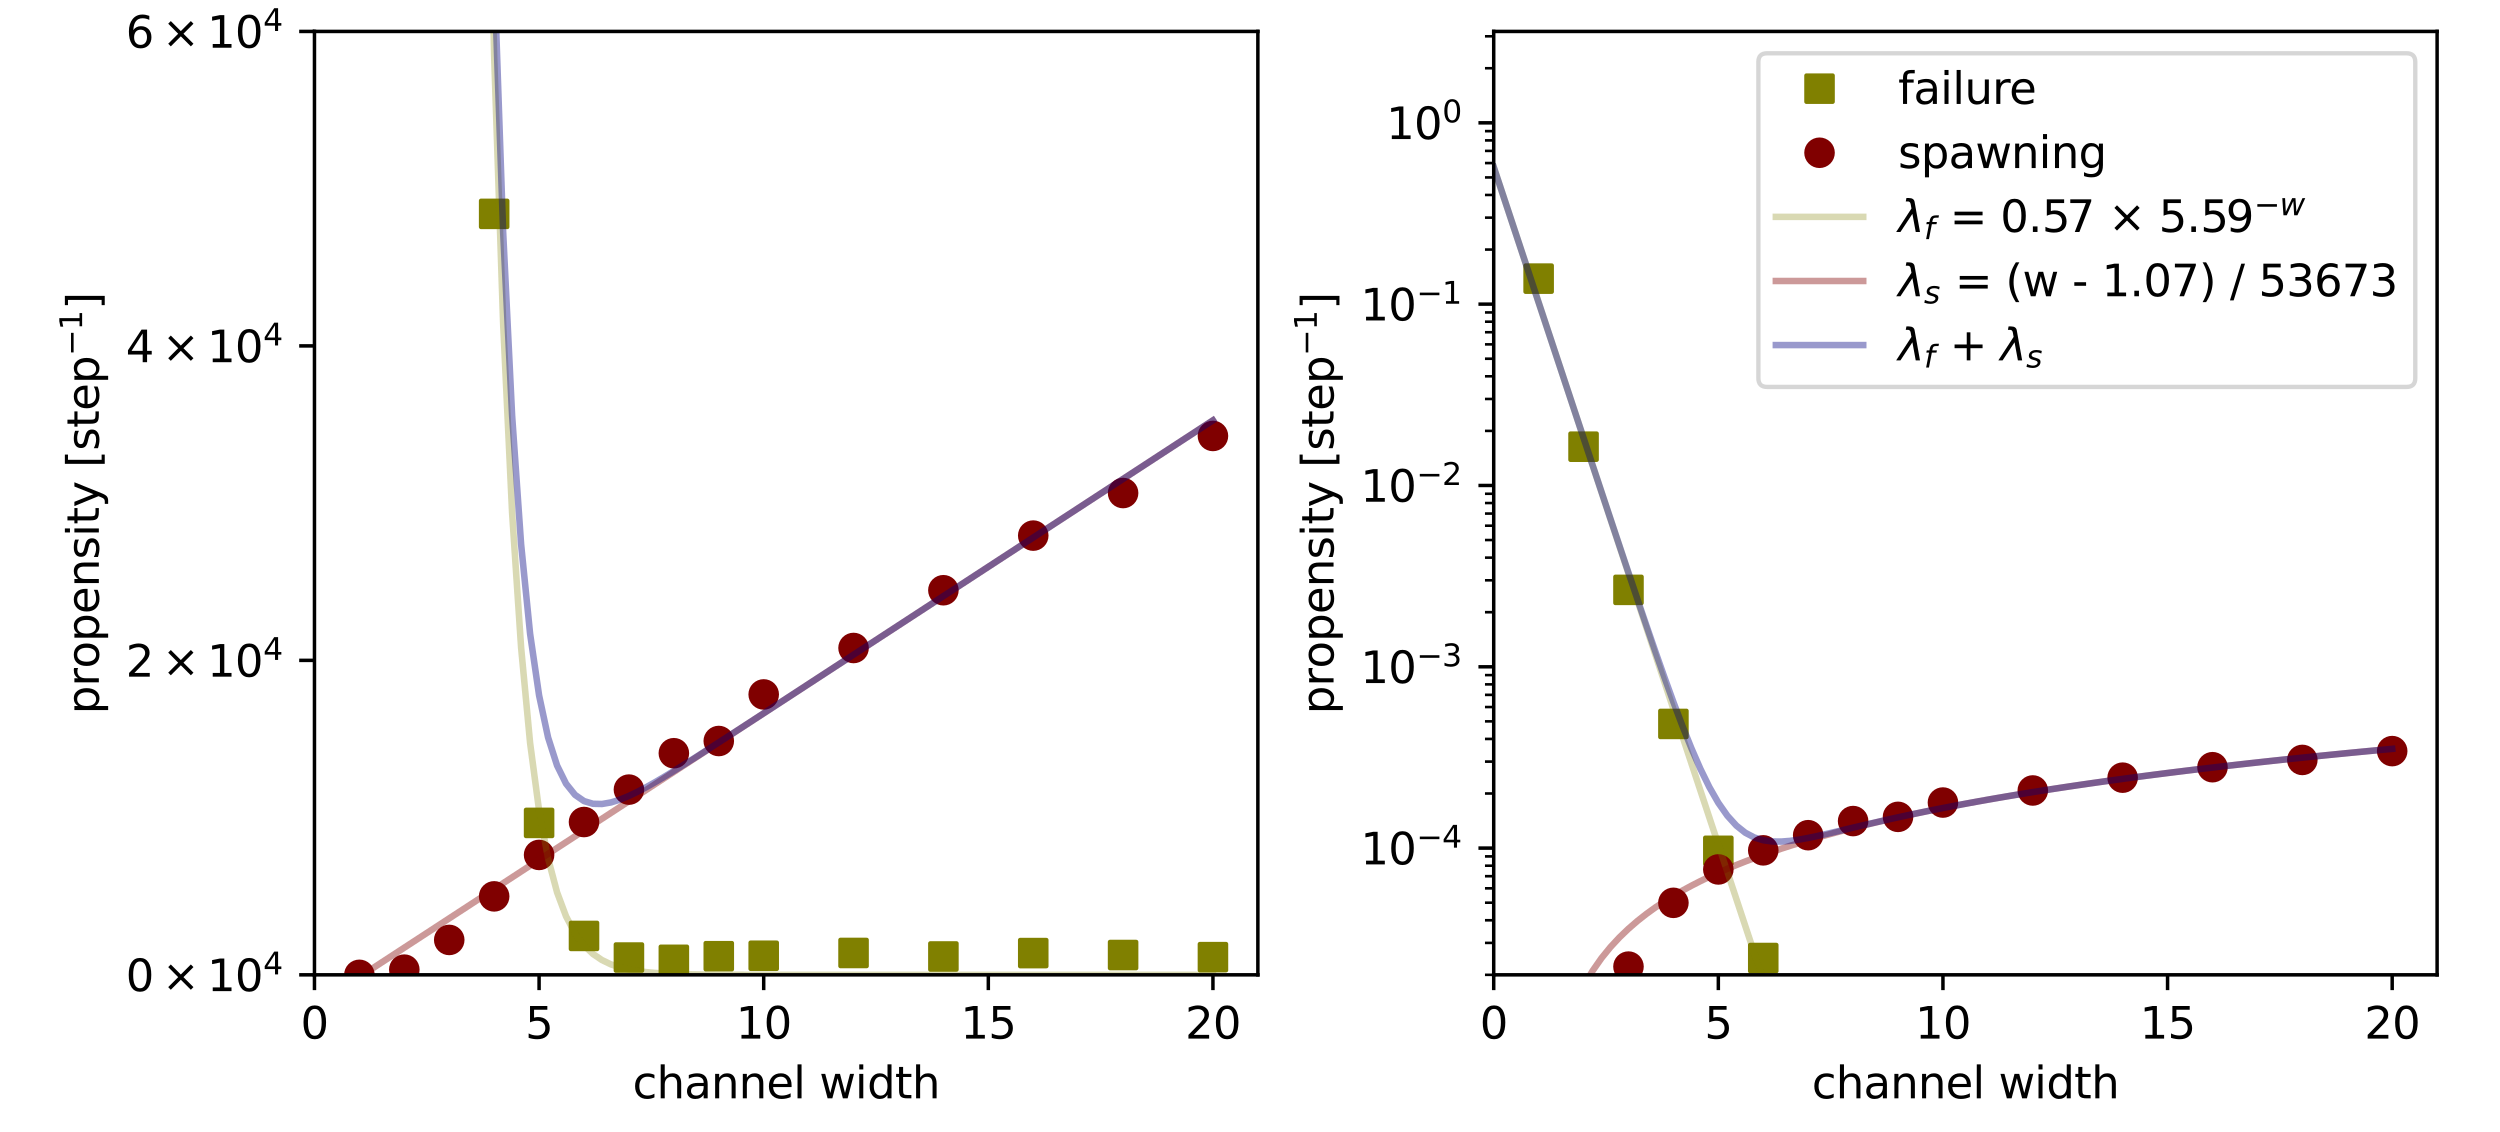 <?xml version="1.0" encoding="utf-8" standalone="no"?>
<!DOCTYPE svg PUBLIC "-//W3C//DTD SVG 1.1//EN"
  "http://www.w3.org/Graphics/SVG/1.1/DTD/svg11.dtd">
<svg xmlns:xlink="http://www.w3.org/1999/xlink" width="572.4pt" height="259.2pt" viewBox="0 0 572.4 259.2" xmlns="http://www.w3.org/2000/svg" version="1.1">
 <defs>
  <style type="text/css">*{stroke-linejoin: round; stroke-linecap: butt}</style>
 </defs>
 <g id="figure_1">
  <g id="patch_1">
   <path d="M 0 259.2 
L 572.4 259.2 
L 572.4 0 
L 0 0 
z
" style="fill: #ffffff"/>
  </g>
  <g id="axes_1">
   <g id="patch_2">
    <path d="M 72 223.2 
L 288 223.2 
L 288 7.2 
L 72 7.2 
z
" style="fill: #ffffff"/>
   </g>
   <g id="matplotlib.axis_1">
    <g id="xtick_1">
     <g id="line2d_1">
      <defs>
       <path id="m51e852ebb1" d="M 0 0 
L 0 3.5 
" style="stroke: #000000; stroke-width: 0.8"/>
      </defs>
      <g>
       <use xlink:href="#m51e852ebb1" x="72" y="223.2" style="stroke: #000000; stroke-width: 0.8"/>
      </g>
     </g>
     <g id="text_1">
      <!-- 0 -->
      <g transform="translate(68.819 237.798) scale(0.1 -0.1)">
       <defs>
        <path id="DejaVuSans-30" d="M 2034 4250 
Q 1547 4250 1301 3770 
Q 1056 3291 1056 2328 
Q 1056 1369 1301 889 
Q 1547 409 2034 409 
Q 2525 409 2770 889 
Q 3016 1369 3016 2328 
Q 3016 3291 2770 3770 
Q 2525 4250 2034 4250 
z
M 2034 4750 
Q 2819 4750 3233 4129 
Q 3647 3509 3647 2328 
Q 3647 1150 3233 529 
Q 2819 -91 2034 -91 
Q 1250 -91 836 529 
Q 422 1150 422 2328 
Q 422 3509 836 4129 
Q 1250 4750 2034 4750 
z
" transform="scale(0.016)"/>
       </defs>
       <use xlink:href="#DejaVuSans-30"/>
      </g>
     </g>
    </g>
    <g id="xtick_2">
     <g id="line2d_2">
      <g>
       <use xlink:href="#m51e852ebb1" x="123.429" y="223.2" style="stroke: #000000; stroke-width: 0.8"/>
      </g>
     </g>
     <g id="text_2">
      <!-- 5 -->
      <g transform="translate(120.247 237.798) scale(0.1 -0.1)">
       <defs>
        <path id="DejaVuSans-35" d="M 691 4666 
L 3169 4666 
L 3169 4134 
L 1269 4134 
L 1269 2991 
Q 1406 3038 1543 3061 
Q 1681 3084 1819 3084 
Q 2600 3084 3056 2656 
Q 3513 2228 3513 1497 
Q 3513 744 3044 326 
Q 2575 -91 1722 -91 
Q 1428 -91 1123 -41 
Q 819 9 494 109 
L 494 744 
Q 775 591 1075 516 
Q 1375 441 1709 441 
Q 2250 441 2565 725 
Q 2881 1009 2881 1497 
Q 2881 1984 2565 2268 
Q 2250 2553 1709 2553 
Q 1456 2553 1204 2497 
Q 953 2441 691 2322 
L 691 4666 
z
" transform="scale(0.016)"/>
       </defs>
       <use xlink:href="#DejaVuSans-35"/>
      </g>
     </g>
    </g>
    <g id="xtick_3">
     <g id="line2d_3">
      <g>
       <use xlink:href="#m51e852ebb1" x="174.857" y="223.2" style="stroke: #000000; stroke-width: 0.8"/>
      </g>
     </g>
     <g id="text_3">
      <!-- 10 -->
      <g transform="translate(168.495 237.798) scale(0.1 -0.1)">
       <defs>
        <path id="DejaVuSans-31" d="M 794 531 
L 1825 531 
L 1825 4091 
L 703 3866 
L 703 4441 
L 1819 4666 
L 2450 4666 
L 2450 531 
L 3481 531 
L 3481 0 
L 794 0 
L 794 531 
z
" transform="scale(0.016)"/>
       </defs>
       <use xlink:href="#DejaVuSans-31"/>
       <use xlink:href="#DejaVuSans-30" x="63.623"/>
      </g>
     </g>
    </g>
    <g id="xtick_4">
     <g id="line2d_4">
      <g>
       <use xlink:href="#m51e852ebb1" x="226.286" y="223.2" style="stroke: #000000; stroke-width: 0.8"/>
      </g>
     </g>
     <g id="text_4">
      <!-- 15 -->
      <g transform="translate(219.923 237.798) scale(0.1 -0.1)">
       <use xlink:href="#DejaVuSans-31"/>
       <use xlink:href="#DejaVuSans-35" x="63.623"/>
      </g>
     </g>
    </g>
    <g id="xtick_5">
     <g id="line2d_5">
      <g>
       <use xlink:href="#m51e852ebb1" x="277.714" y="223.2" style="stroke: #000000; stroke-width: 0.8"/>
      </g>
     </g>
     <g id="text_5">
      <!-- 20 -->
      <g transform="translate(271.352 237.798) scale(0.1 -0.1)">
       <defs>
        <path id="DejaVuSans-32" d="M 1228 531 
L 3431 531 
L 3431 0 
L 469 0 
L 469 531 
Q 828 903 1448 1529 
Q 2069 2156 2228 2338 
Q 2531 2678 2651 2914 
Q 2772 3150 2772 3378 
Q 2772 3750 2511 3984 
Q 2250 4219 1831 4219 
Q 1534 4219 1204 4116 
Q 875 4013 500 3803 
L 500 4441 
Q 881 4594 1212 4672 
Q 1544 4750 1819 4750 
Q 2544 4750 2975 4387 
Q 3406 4025 3406 3419 
Q 3406 3131 3298 2873 
Q 3191 2616 2906 2266 
Q 2828 2175 2409 1742 
Q 1991 1309 1228 531 
z
" transform="scale(0.016)"/>
       </defs>
       <use xlink:href="#DejaVuSans-32"/>
       <use xlink:href="#DejaVuSans-30" x="63.623"/>
      </g>
     </g>
    </g>
    <g id="text_6">
     <!-- channel width -->
     <g transform="translate(144.845 251.477) scale(0.1 -0.1)">
      <defs>
       <path id="DejaVuSans-63" d="M 3122 3366 
L 3122 2828 
Q 2878 2963 2633 3030 
Q 2388 3097 2138 3097 
Q 1578 3097 1268 2742 
Q 959 2388 959 1747 
Q 959 1106 1268 751 
Q 1578 397 2138 397 
Q 2388 397 2633 464 
Q 2878 531 3122 666 
L 3122 134 
Q 2881 22 2623 -34 
Q 2366 -91 2075 -91 
Q 1284 -91 818 406 
Q 353 903 353 1747 
Q 353 2603 823 3093 
Q 1294 3584 2113 3584 
Q 2378 3584 2631 3529 
Q 2884 3475 3122 3366 
z
" transform="scale(0.016)"/>
       <path id="DejaVuSans-68" d="M 3513 2113 
L 3513 0 
L 2938 0 
L 2938 2094 
Q 2938 2591 2744 2837 
Q 2550 3084 2163 3084 
Q 1697 3084 1428 2787 
Q 1159 2491 1159 1978 
L 1159 0 
L 581 0 
L 581 4863 
L 1159 4863 
L 1159 2956 
Q 1366 3272 1645 3428 
Q 1925 3584 2291 3584 
Q 2894 3584 3203 3211 
Q 3513 2838 3513 2113 
z
" transform="scale(0.016)"/>
       <path id="DejaVuSans-61" d="M 2194 1759 
Q 1497 1759 1228 1600 
Q 959 1441 959 1056 
Q 959 750 1161 570 
Q 1363 391 1709 391 
Q 2188 391 2477 730 
Q 2766 1069 2766 1631 
L 2766 1759 
L 2194 1759 
z
M 3341 1997 
L 3341 0 
L 2766 0 
L 2766 531 
Q 2569 213 2275 61 
Q 1981 -91 1556 -91 
Q 1019 -91 701 211 
Q 384 513 384 1019 
Q 384 1609 779 1909 
Q 1175 2209 1959 2209 
L 2766 2209 
L 2766 2266 
Q 2766 2663 2505 2880 
Q 2244 3097 1772 3097 
Q 1472 3097 1187 3025 
Q 903 2953 641 2809 
L 641 3341 
Q 956 3463 1253 3523 
Q 1550 3584 1831 3584 
Q 2591 3584 2966 3190 
Q 3341 2797 3341 1997 
z
" transform="scale(0.016)"/>
       <path id="DejaVuSans-6e" d="M 3513 2113 
L 3513 0 
L 2938 0 
L 2938 2094 
Q 2938 2591 2744 2837 
Q 2550 3084 2163 3084 
Q 1697 3084 1428 2787 
Q 1159 2491 1159 1978 
L 1159 0 
L 581 0 
L 581 3500 
L 1159 3500 
L 1159 2956 
Q 1366 3272 1645 3428 
Q 1925 3584 2291 3584 
Q 2894 3584 3203 3211 
Q 3513 2838 3513 2113 
z
" transform="scale(0.016)"/>
       <path id="DejaVuSans-65" d="M 3597 1894 
L 3597 1613 
L 953 1613 
Q 991 1019 1311 708 
Q 1631 397 2203 397 
Q 2534 397 2845 478 
Q 3156 559 3463 722 
L 3463 178 
Q 3153 47 2828 -22 
Q 2503 -91 2169 -91 
Q 1331 -91 842 396 
Q 353 884 353 1716 
Q 353 2575 817 3079 
Q 1281 3584 2069 3584 
Q 2775 3584 3186 3129 
Q 3597 2675 3597 1894 
z
M 3022 2063 
Q 3016 2534 2758 2815 
Q 2500 3097 2075 3097 
Q 1594 3097 1305 2825 
Q 1016 2553 972 2059 
L 3022 2063 
z
" transform="scale(0.016)"/>
       <path id="DejaVuSans-6c" d="M 603 4863 
L 1178 4863 
L 1178 0 
L 603 0 
L 603 4863 
z
" transform="scale(0.016)"/>
       <path id="DejaVuSans-20" transform="scale(0.016)"/>
       <path id="DejaVuSans-77" d="M 269 3500 
L 844 3500 
L 1563 769 
L 2278 3500 
L 2956 3500 
L 3675 769 
L 4391 3500 
L 4966 3500 
L 4050 0 
L 3372 0 
L 2619 2869 
L 1863 0 
L 1184 0 
L 269 3500 
z
" transform="scale(0.016)"/>
       <path id="DejaVuSans-69" d="M 603 3500 
L 1178 3500 
L 1178 0 
L 603 0 
L 603 3500 
z
M 603 4863 
L 1178 4863 
L 1178 4134 
L 603 4134 
L 603 4863 
z
" transform="scale(0.016)"/>
       <path id="DejaVuSans-64" d="M 2906 2969 
L 2906 4863 
L 3481 4863 
L 3481 0 
L 2906 0 
L 2906 525 
Q 2725 213 2448 61 
Q 2172 -91 1784 -91 
Q 1150 -91 751 415 
Q 353 922 353 1747 
Q 353 2572 751 3078 
Q 1150 3584 1784 3584 
Q 2172 3584 2448 3432 
Q 2725 3281 2906 2969 
z
M 947 1747 
Q 947 1113 1208 752 
Q 1469 391 1925 391 
Q 2381 391 2643 752 
Q 2906 1113 2906 1747 
Q 2906 2381 2643 2742 
Q 2381 3103 1925 3103 
Q 1469 3103 1208 2742 
Q 947 2381 947 1747 
z
" transform="scale(0.016)"/>
       <path id="DejaVuSans-74" d="M 1172 4494 
L 1172 3500 
L 2356 3500 
L 2356 3053 
L 1172 3053 
L 1172 1153 
Q 1172 725 1289 603 
Q 1406 481 1766 481 
L 2356 481 
L 2356 0 
L 1766 0 
Q 1100 0 847 248 
Q 594 497 594 1153 
L 594 3053 
L 172 3053 
L 172 3500 
L 594 3500 
L 594 4494 
L 1172 4494 
z
" transform="scale(0.016)"/>
      </defs>
      <use xlink:href="#DejaVuSans-63"/>
      <use xlink:href="#DejaVuSans-68" x="54.98"/>
      <use xlink:href="#DejaVuSans-61" x="118.359"/>
      <use xlink:href="#DejaVuSans-6e" x="179.639"/>
      <use xlink:href="#DejaVuSans-6e" x="243.018"/>
      <use xlink:href="#DejaVuSans-65" x="306.396"/>
      <use xlink:href="#DejaVuSans-6c" x="367.92"/>
      <use xlink:href="#DejaVuSans-20" x="395.703"/>
      <use xlink:href="#DejaVuSans-77" x="427.49"/>
      <use xlink:href="#DejaVuSans-69" x="509.277"/>
      <use xlink:href="#DejaVuSans-64" x="537.061"/>
      <use xlink:href="#DejaVuSans-74" x="600.537"/>
      <use xlink:href="#DejaVuSans-68" x="639.746"/>
     </g>
    </g>
   </g>
   <g id="matplotlib.axis_2">
    <g id="ytick_1">
     <g id="line2d_6">
      <defs>
       <path id="mdd4a605882" d="M 0 0 
L -3.5 0 
" style="stroke: #000000; stroke-width: 0.8"/>
      </defs>
      <g>
       <use xlink:href="#mdd4a605882" x="72" y="223.2" style="stroke: #000000; stroke-width: 0.8"/>
      </g>
     </g>
     <g id="text_7">
      <!-- $0 \times 10^4$ -->
      <g transform="translate(28.8 226.999) scale(0.1 -0.1)">
       <defs>
        <path id="DejaVuSans-d7" d="M 4488 3438 
L 3059 2003 
L 4488 575 
L 4116 197 
L 2681 1631 
L 1247 197 
L 878 575 
L 2303 2003 
L 878 3438 
L 1247 3816 
L 2681 2381 
L 4116 3816 
L 4488 3438 
z
" transform="scale(0.016)"/>
        <path id="DejaVuSans-34" d="M 2419 4116 
L 825 1625 
L 2419 1625 
L 2419 4116 
z
M 2253 4666 
L 3047 4666 
L 3047 1625 
L 3713 1625 
L 3713 1100 
L 3047 1100 
L 3047 0 
L 2419 0 
L 2419 1100 
L 313 1100 
L 313 1709 
L 2253 4666 
z
" transform="scale(0.016)"/>
       </defs>
       <use xlink:href="#DejaVuSans-30" transform="translate(0 0.684)"/>
       <use xlink:href="#DejaVuSans-d7" transform="translate(83.105 0.684)"/>
       <use xlink:href="#DejaVuSans-31" transform="translate(186.377 0.684)"/>
       <use xlink:href="#DejaVuSans-30" transform="translate(250 0.684)"/>
       <use xlink:href="#DejaVuSans-34" transform="translate(314.58 38.966) scale(0.7)"/>
      </g>
     </g>
    </g>
    <g id="ytick_2">
     <g id="line2d_7">
      <g>
       <use xlink:href="#mdd4a605882" x="72" y="151.2" style="stroke: #000000; stroke-width: 0.8"/>
      </g>
     </g>
     <g id="text_8">
      <!-- $2 \times 10^4$ -->
      <g transform="translate(28.8 154.999) scale(0.1 -0.1)">
       <use xlink:href="#DejaVuSans-32" transform="translate(0 0.684)"/>
       <use xlink:href="#DejaVuSans-d7" transform="translate(83.105 0.684)"/>
       <use xlink:href="#DejaVuSans-31" transform="translate(186.377 0.684)"/>
       <use xlink:href="#DejaVuSans-30" transform="translate(250 0.684)"/>
       <use xlink:href="#DejaVuSans-34" transform="translate(314.58 38.966) scale(0.7)"/>
      </g>
     </g>
    </g>
    <g id="ytick_3">
     <g id="line2d_8">
      <g>
       <use xlink:href="#mdd4a605882" x="72" y="79.2" style="stroke: #000000; stroke-width: 0.8"/>
      </g>
     </g>
     <g id="text_9">
      <!-- $4 \times 10^4$ -->
      <g transform="translate(28.8 82.999) scale(0.1 -0.1)">
       <use xlink:href="#DejaVuSans-34" transform="translate(0 0.684)"/>
       <use xlink:href="#DejaVuSans-d7" transform="translate(83.105 0.684)"/>
       <use xlink:href="#DejaVuSans-31" transform="translate(186.377 0.684)"/>
       <use xlink:href="#DejaVuSans-30" transform="translate(250 0.684)"/>
       <use xlink:href="#DejaVuSans-34" transform="translate(314.58 38.966) scale(0.7)"/>
      </g>
     </g>
    </g>
    <g id="ytick_4">
     <g id="line2d_9">
      <g>
       <use xlink:href="#mdd4a605882" x="72" y="7.2" style="stroke: #000000; stroke-width: 0.8"/>
      </g>
     </g>
     <g id="text_10">
      <!-- $6 \times 10^4$ -->
      <g transform="translate(28.8 10.999) scale(0.1 -0.1)">
       <defs>
        <path id="DejaVuSans-36" d="M 2113 2584 
Q 1688 2584 1439 2293 
Q 1191 2003 1191 1497 
Q 1191 994 1439 701 
Q 1688 409 2113 409 
Q 2538 409 2786 701 
Q 3034 994 3034 1497 
Q 3034 2003 2786 2293 
Q 2538 2584 2113 2584 
z
M 3366 4563 
L 3366 3988 
Q 3128 4100 2886 4159 
Q 2644 4219 2406 4219 
Q 1781 4219 1451 3797 
Q 1122 3375 1075 2522 
Q 1259 2794 1537 2939 
Q 1816 3084 2150 3084 
Q 2853 3084 3261 2657 
Q 3669 2231 3669 1497 
Q 3669 778 3244 343 
Q 2819 -91 2113 -91 
Q 1303 -91 875 529 
Q 447 1150 447 2328 
Q 447 3434 972 4092 
Q 1497 4750 2381 4750 
Q 2619 4750 2861 4703 
Q 3103 4656 3366 4563 
z
" transform="scale(0.016)"/>
       </defs>
       <use xlink:href="#DejaVuSans-36" transform="translate(0 0.684)"/>
       <use xlink:href="#DejaVuSans-d7" transform="translate(83.105 0.684)"/>
       <use xlink:href="#DejaVuSans-31" transform="translate(186.377 0.684)"/>
       <use xlink:href="#DejaVuSans-30" transform="translate(250 0.684)"/>
       <use xlink:href="#DejaVuSans-34" transform="translate(314.58 38.966) scale(0.7)"/>
      </g>
     </g>
    </g>
    <g id="text_11">
     <!-- propensity [step$^{-1}$] -->
     <g transform="translate(22.7 163.5) rotate(-90) scale(0.1 -0.1)">
      <defs>
       <path id="DejaVuSans-70" d="M 1159 525 
L 1159 -1331 
L 581 -1331 
L 581 3500 
L 1159 3500 
L 1159 2969 
Q 1341 3281 1617 3432 
Q 1894 3584 2278 3584 
Q 2916 3584 3314 3078 
Q 3713 2572 3713 1747 
Q 3713 922 3314 415 
Q 2916 -91 2278 -91 
Q 1894 -91 1617 61 
Q 1341 213 1159 525 
z
M 3116 1747 
Q 3116 2381 2855 2742 
Q 2594 3103 2138 3103 
Q 1681 3103 1420 2742 
Q 1159 2381 1159 1747 
Q 1159 1113 1420 752 
Q 1681 391 2138 391 
Q 2594 391 2855 752 
Q 3116 1113 3116 1747 
z
" transform="scale(0.016)"/>
       <path id="DejaVuSans-72" d="M 2631 2963 
Q 2534 3019 2420 3045 
Q 2306 3072 2169 3072 
Q 1681 3072 1420 2755 
Q 1159 2438 1159 1844 
L 1159 0 
L 581 0 
L 581 3500 
L 1159 3500 
L 1159 2956 
Q 1341 3275 1631 3429 
Q 1922 3584 2338 3584 
Q 2397 3584 2469 3576 
Q 2541 3569 2628 3553 
L 2631 2963 
z
" transform="scale(0.016)"/>
       <path id="DejaVuSans-6f" d="M 1959 3097 
Q 1497 3097 1228 2736 
Q 959 2375 959 1747 
Q 959 1119 1226 758 
Q 1494 397 1959 397 
Q 2419 397 2687 759 
Q 2956 1122 2956 1747 
Q 2956 2369 2687 2733 
Q 2419 3097 1959 3097 
z
M 1959 3584 
Q 2709 3584 3137 3096 
Q 3566 2609 3566 1747 
Q 3566 888 3137 398 
Q 2709 -91 1959 -91 
Q 1206 -91 779 398 
Q 353 888 353 1747 
Q 353 2609 779 3096 
Q 1206 3584 1959 3584 
z
" transform="scale(0.016)"/>
       <path id="DejaVuSans-73" d="M 2834 3397 
L 2834 2853 
Q 2591 2978 2328 3040 
Q 2066 3103 1784 3103 
Q 1356 3103 1142 2972 
Q 928 2841 928 2578 
Q 928 2378 1081 2264 
Q 1234 2150 1697 2047 
L 1894 2003 
Q 2506 1872 2764 1633 
Q 3022 1394 3022 966 
Q 3022 478 2636 193 
Q 2250 -91 1575 -91 
Q 1294 -91 989 -36 
Q 684 19 347 128 
L 347 722 
Q 666 556 975 473 
Q 1284 391 1588 391 
Q 1994 391 2212 530 
Q 2431 669 2431 922 
Q 2431 1156 2273 1281 
Q 2116 1406 1581 1522 
L 1381 1569 
Q 847 1681 609 1914 
Q 372 2147 372 2553 
Q 372 3047 722 3315 
Q 1072 3584 1716 3584 
Q 2034 3584 2315 3537 
Q 2597 3491 2834 3397 
z
" transform="scale(0.016)"/>
       <path id="DejaVuSans-79" d="M 2059 -325 
Q 1816 -950 1584 -1140 
Q 1353 -1331 966 -1331 
L 506 -1331 
L 506 -850 
L 844 -850 
Q 1081 -850 1212 -737 
Q 1344 -625 1503 -206 
L 1606 56 
L 191 3500 
L 800 3500 
L 1894 763 
L 2988 3500 
L 3597 3500 
L 2059 -325 
z
" transform="scale(0.016)"/>
       <path id="DejaVuSans-5b" d="M 550 4863 
L 1875 4863 
L 1875 4416 
L 1125 4416 
L 1125 -397 
L 1875 -397 
L 1875 -844 
L 550 -844 
L 550 4863 
z
" transform="scale(0.016)"/>
       <path id="DejaVuSans-2212" d="M 678 2272 
L 4684 2272 
L 4684 1741 
L 678 1741 
L 678 2272 
z
" transform="scale(0.016)"/>
       <path id="DejaVuSans-5d" d="M 1947 4863 
L 1947 -844 
L 622 -844 
L 622 -397 
L 1369 -397 
L 1369 4416 
L 622 4416 
L 622 4863 
L 1947 4863 
z
" transform="scale(0.016)"/>
      </defs>
      <use xlink:href="#DejaVuSans-70" transform="translate(0 0.684)"/>
      <use xlink:href="#DejaVuSans-72" transform="translate(63.477 0.684)"/>
      <use xlink:href="#DejaVuSans-6f" transform="translate(104.59 0.684)"/>
      <use xlink:href="#DejaVuSans-70" transform="translate(165.771 0.684)"/>
      <use xlink:href="#DejaVuSans-65" transform="translate(229.248 0.684)"/>
      <use xlink:href="#DejaVuSans-6e" transform="translate(290.771 0.684)"/>
      <use xlink:href="#DejaVuSans-73" transform="translate(354.15 0.684)"/>
      <use xlink:href="#DejaVuSans-69" transform="translate(406.25 0.684)"/>
      <use xlink:href="#DejaVuSans-74" transform="translate(434.033 0.684)"/>
      <use xlink:href="#DejaVuSans-79" transform="translate(473.242 0.684)"/>
      <use xlink:href="#DejaVuSans-20" transform="translate(532.422 0.684)"/>
      <use xlink:href="#DejaVuSans-5b" transform="translate(564.209 0.684)"/>
      <use xlink:href="#DejaVuSans-73" transform="translate(603.223 0.684)"/>
      <use xlink:href="#DejaVuSans-74" transform="translate(655.322 0.684)"/>
      <use xlink:href="#DejaVuSans-65" transform="translate(694.531 0.684)"/>
      <use xlink:href="#DejaVuSans-70" transform="translate(756.055 0.684)"/>
      <use xlink:href="#DejaVuSans-2212" transform="translate(820.488 38.966) scale(0.7)"/>
      <use xlink:href="#DejaVuSans-31" transform="translate(879.141 38.966) scale(0.7)"/>
      <use xlink:href="#DejaVuSans-5d" transform="translate(926.411 0.684)"/>
     </g>
    </g>
   </g>
   <g id="line2d_10">
    <defs>
     <path id="m92cf0a11d9" d="M -3 3 
L 3 3 
L 3 -3 
L -3 -3 
z
" style="stroke: #808000; stroke-linejoin: miter"/>
    </defs>
    <g clip-path="url(#pb5e5449f31)">
     <use xlink:href="#m92cf0a11d9" x="112.486" y="-1" style="fill: #808000; stroke: #808000; stroke-linejoin: miter"/>
     <use xlink:href="#m92cf0a11d9" x="113.143" y="48.967" style="fill: #808000; stroke: #808000; stroke-linejoin: miter"/>
     <use xlink:href="#m92cf0a11d9" x="123.429" y="188.416" style="fill: #808000; stroke: #808000; stroke-linejoin: miter"/>
     <use xlink:href="#m92cf0a11d9" x="133.714" y="214.289" style="fill: #808000; stroke: #808000; stroke-linejoin: miter"/>
     <use xlink:href="#m92cf0a11d9" x="144" y="219.237" style="fill: #808000; stroke: #808000; stroke-linejoin: miter"/>
     <use xlink:href="#m92cf0a11d9" x="154.286" y="219.757" style="fill: #808000; stroke: #808000; stroke-linejoin: miter"/>
     <use xlink:href="#m92cf0a11d9" x="164.571" y="218.93" style="fill: #808000; stroke: #808000; stroke-linejoin: miter"/>
     <use xlink:href="#m92cf0a11d9" x="174.857" y="218.832" style="fill: #808000; stroke: #808000; stroke-linejoin: miter"/>
     <use xlink:href="#m92cf0a11d9" x="195.429" y="218.192" style="fill: #808000; stroke: #808000; stroke-linejoin: miter"/>
     <use xlink:href="#m92cf0a11d9" x="216" y="218.999" style="fill: #808000; stroke: #808000; stroke-linejoin: miter"/>
     <use xlink:href="#m92cf0a11d9" x="236.571" y="218.222" style="fill: #808000; stroke: #808000; stroke-linejoin: miter"/>
     <use xlink:href="#m92cf0a11d9" x="257.143" y="218.667" style="fill: #808000; stroke: #808000; stroke-linejoin: miter"/>
     <use xlink:href="#m92cf0a11d9" x="277.714" y="219.15" style="fill: #808000; stroke: #808000; stroke-linejoin: miter"/>
    </g>
   </g>
   <g id="line2d_11">
    <defs>
     <path id="m5c9da584d8" d="M 0 3 
C 0.796 3 1.559 2.684 2.121 2.121 
C 2.684 1.559 3 0.796 3 0 
C 3 -0.796 2.684 -1.559 2.121 -2.121 
C 1.559 -2.684 0.796 -3 0 -3 
C -0.796 -3 -1.559 -2.684 -2.121 -2.121 
C -2.684 -1.559 -3 -0.796 -3 0 
C -3 0.796 -2.684 1.559 -2.121 2.121 
C -1.559 2.684 -0.796 3 0 3 
z
" style="stroke: #800000"/>
    </defs>
    <g clip-path="url(#pb5e5449f31)">
     <use xlink:href="#m5c9da584d8" x="82.286" y="223.2" style="fill: #800000; stroke: #800000"/>
     <use xlink:href="#m5c9da584d8" x="92.571" y="222.01" style="fill: #800000; stroke: #800000"/>
     <use xlink:href="#m5c9da584d8" x="102.857" y="215.206" style="fill: #800000; stroke: #800000"/>
     <use xlink:href="#m5c9da584d8" x="113.143" y="205.233" style="fill: #800000; stroke: #800000"/>
     <use xlink:href="#m5c9da584d8" x="123.429" y="195.743" style="fill: #800000; stroke: #800000"/>
     <use xlink:href="#m5c9da584d8" x="133.714" y="188.21" style="fill: #800000; stroke: #800000"/>
     <use xlink:href="#m5c9da584d8" x="144" y="180.788" style="fill: #800000; stroke: #800000"/>
     <use xlink:href="#m5c9da584d8" x="154.286" y="172.458" style="fill: #800000; stroke: #800000"/>
     <use xlink:href="#m5c9da584d8" x="164.571" y="169.663" style="fill: #800000; stroke: #800000"/>
     <use xlink:href="#m5c9da584d8" x="174.857" y="158.999" style="fill: #800000; stroke: #800000"/>
     <use xlink:href="#m5c9da584d8" x="195.429" y="148.365" style="fill: #800000; stroke: #800000"/>
     <use xlink:href="#m5c9da584d8" x="216" y="135.141" style="fill: #800000; stroke: #800000"/>
     <use xlink:href="#m5c9da584d8" x="236.571" y="122.632" style="fill: #800000; stroke: #800000"/>
     <use xlink:href="#m5c9da584d8" x="257.143" y="112.885" style="fill: #800000; stroke: #800000"/>
     <use xlink:href="#m5c9da584d8" x="277.714" y="99.815" style="fill: #800000; stroke: #800000"/>
    </g>
   </g>
   <g id="line2d_12">
    <path d="M 112.813 -1 
L 113.143 12.839 
L 115.2 74.102 
L 117.257 117.524 
L 119.314 148.3 
L 121.371 170.113 
L 123.429 185.573 
L 125.486 196.531 
L 127.543 204.298 
L 129.6 209.803 
L 131.657 213.704 
L 133.714 216.47 
L 135.771 218.43 
L 137.829 219.819 
L 139.886 220.804 
L 141.943 221.502 
L 144 221.996 
L 146.057 222.347 
L 148.114 222.595 
L 150.171 222.771 
L 152.229 222.896 
L 154.286 222.985 
L 156.343 223.047 
L 158.4 223.092 
L 160.457 223.123 
L 162.514 223.146 
L 164.571 223.161 
L 166.629 223.173 
L 168.686 223.181 
L 170.743 223.186 
L 172.8 223.19 
L 174.857 223.193 
L 176.914 223.195 
L 178.971 223.197 
L 181.029 223.198 
L 183.086 223.198 
L 185.143 223.199 
L 187.2 223.199 
L 189.257 223.199 
L 191.314 223.2 
L 193.371 223.2 
L 195.429 223.2 
L 197.486 223.2 
L 199.543 223.2 
L 201.6 223.2 
L 203.657 223.2 
L 205.714 223.2 
L 207.771 223.2 
L 209.829 223.2 
L 211.886 223.2 
L 213.943 223.2 
L 216 223.2 
L 218.057 223.2 
L 220.114 223.2 
L 222.171 223.2 
L 224.229 223.2 
L 226.286 223.2 
L 228.343 223.2 
L 230.4 223.2 
L 232.457 223.2 
L 234.514 223.2 
L 236.571 223.2 
L 238.629 223.2 
L 240.686 223.2 
L 242.743 223.2 
L 244.8 223.2 
L 246.857 223.2 
L 248.914 223.2 
L 250.971 223.2 
L 253.029 223.2 
L 255.086 223.2 
L 257.143 223.2 
L 259.2 223.2 
L 261.257 223.2 
L 263.314 223.2 
L 265.371 223.2 
L 267.429 223.2 
L 269.486 223.2 
L 271.543 223.2 
L 273.6 223.2 
L 275.657 223.2 
L 277.714 223.2 
" clip-path="url(#pb5e5449f31)" style="fill: none; stroke: #808000; stroke-opacity: 0.3; stroke-width: 1.5; stroke-linecap: square"/>
   </g>
   <g id="line2d_13">
    <path d="M 72 230.389 
L 74.057 229.047 
L 76.114 227.706 
L 78.171 226.364 
L 80.229 225.023 
L 82.286 223.681 
L 84.343 222.34 
L 86.4 220.998 
L 88.457 219.657 
L 90.514 218.315 
L 92.571 216.974 
L 94.629 215.633 
L 96.686 214.291 
L 98.743 212.95 
L 100.8 211.608 
L 102.857 210.267 
L 104.914 208.925 
L 106.971 207.584 
L 109.029 206.242 
L 111.086 204.901 
L 113.143 203.56 
L 115.2 202.218 
L 117.257 200.877 
L 119.314 199.535 
L 121.371 198.194 
L 123.429 196.852 
L 125.486 195.511 
L 127.543 194.169 
L 129.6 192.828 
L 131.657 191.487 
L 133.714 190.145 
L 135.771 188.804 
L 137.829 187.462 
L 139.886 186.121 
L 141.943 184.779 
L 144 183.438 
L 146.057 182.096 
L 148.114 180.755 
L 150.171 179.413 
L 152.229 178.072 
L 154.286 176.731 
L 156.343 175.389 
L 158.4 174.048 
L 160.457 172.706 
L 162.514 171.365 
L 164.571 170.023 
L 166.629 168.682 
L 168.686 167.34 
L 170.743 165.999 
L 172.8 164.658 
L 174.857 163.316 
L 176.914 161.975 
L 178.971 160.633 
L 181.029 159.292 
L 183.086 157.95 
L 185.143 156.609 
L 187.2 155.267 
L 189.257 153.926 
L 191.314 152.584 
L 193.371 151.243 
L 195.429 149.902 
L 197.486 148.56 
L 199.543 147.219 
L 201.6 145.877 
L 203.657 144.536 
L 205.714 143.194 
L 207.771 141.853 
L 209.829 140.511 
L 211.886 139.17 
L 213.943 137.829 
L 216 136.487 
L 218.057 135.146 
L 220.114 133.804 
L 222.171 132.463 
L 224.229 131.121 
L 226.286 129.78 
L 228.343 128.438 
L 230.4 127.097 
L 232.457 125.756 
L 234.514 124.414 
L 236.571 123.073 
L 238.629 121.731 
L 240.686 120.39 
L 242.743 119.048 
L 244.8 117.707 
L 246.857 116.365 
L 248.914 115.024 
L 250.971 113.682 
L 253.029 112.341 
L 255.086 111 
L 257.143 109.658 
L 259.2 108.317 
L 261.257 106.975 
L 263.314 105.634 
L 265.371 104.292 
L 267.429 102.951 
L 269.486 101.609 
L 271.543 100.268 
L 273.6 98.927 
L 275.657 97.585 
L 277.714 96.244 
" clip-path="url(#pb5e5449f31)" style="fill: none; stroke: #800000; stroke-opacity: 0.4; stroke-width: 1.5; stroke-linecap: square"/>
   </g>
   <g id="line2d_14">
    <path d="M 113.342 -1 
L 115.2 53.121 
L 117.257 95.201 
L 119.314 124.635 
L 121.371 145.107 
L 123.429 159.226 
L 125.486 168.842 
L 127.543 175.267 
L 129.6 179.431 
L 131.657 181.991 
L 133.714 183.415 
L 135.771 184.033 
L 137.829 184.081 
L 139.886 183.724 
L 141.943 183.081 
L 144 182.234 
L 146.057 181.243 
L 148.114 180.15 
L 150.171 178.985 
L 152.229 177.768 
L 154.286 176.515 
L 156.343 175.237 
L 158.4 173.94 
L 160.457 172.63 
L 162.514 171.31 
L 164.571 169.985 
L 166.629 168.655 
L 168.686 167.321 
L 170.743 165.985 
L 172.8 164.648 
L 174.857 163.309 
L 176.914 161.97 
L 178.971 160.63 
L 181.029 159.289 
L 183.086 157.949 
L 185.143 156.608 
L 187.2 155.267 
L 189.257 153.925 
L 191.314 152.584 
L 193.371 151.243 
L 195.429 149.901 
L 197.486 148.56 
L 199.543 147.219 
L 201.6 145.877 
L 203.657 144.536 
L 205.714 143.194 
L 207.771 141.853 
L 209.829 140.511 
L 211.886 139.17 
L 213.943 137.829 
L 216 136.487 
L 218.057 135.146 
L 220.114 133.804 
L 222.171 132.463 
L 224.229 131.121 
L 226.286 129.78 
L 228.343 128.438 
L 230.4 127.097 
L 232.457 125.756 
L 234.514 124.414 
L 236.571 123.073 
L 238.629 121.731 
L 240.686 120.39 
L 242.743 119.048 
L 244.8 117.707 
L 246.857 116.365 
L 248.914 115.024 
L 250.971 113.682 
L 253.029 112.341 
L 255.086 111 
L 257.143 109.658 
L 259.2 108.317 
L 261.257 106.975 
L 263.314 105.634 
L 265.371 104.292 
L 267.429 102.951 
L 269.486 101.609 
L 271.543 100.268 
L 273.6 98.927 
L 275.657 97.585 
L 277.714 96.244 
" clip-path="url(#pb5e5449f31)" style="fill: none; stroke: #000080; stroke-opacity: 0.4; stroke-width: 1.5; stroke-linecap: square"/>
   </g>
   <g id="patch_3">
    <path d="M 72 223.2 
L 72 7.2 
" style="fill: none; stroke: #000000; stroke-width: 0.8; stroke-linejoin: miter; stroke-linecap: square"/>
   </g>
   <g id="patch_4">
    <path d="M 288 223.2 
L 288 7.2 
" style="fill: none; stroke: #000000; stroke-width: 0.8; stroke-linejoin: miter; stroke-linecap: square"/>
   </g>
   <g id="patch_5">
    <path d="M 72 223.2 
L 288 223.2 
" style="fill: none; stroke: #000000; stroke-width: 0.8; stroke-linejoin: miter; stroke-linecap: square"/>
   </g>
   <g id="patch_6">
    <path d="M 72 7.2 
L 288 7.2 
" style="fill: none; stroke: #000000; stroke-width: 0.8; stroke-linejoin: miter; stroke-linecap: square"/>
   </g>
  </g>
  <g id="axes_2">
   <g id="patch_7">
    <path d="M 342 223.2 
L 558 223.2 
L 558 7.2 
L 342 7.2 
z
" style="fill: #ffffff"/>
   </g>
   <g id="matplotlib.axis_3">
    <g id="xtick_6">
     <g id="line2d_15">
      <g>
       <use xlink:href="#m51e852ebb1" x="342" y="223.2" style="stroke: #000000; stroke-width: 0.8"/>
      </g>
     </g>
     <g id="text_12">
      <!-- 0 -->
      <g transform="translate(338.819 237.798) scale(0.1 -0.1)">
       <use xlink:href="#DejaVuSans-30"/>
      </g>
     </g>
    </g>
    <g id="xtick_7">
     <g id="line2d_16">
      <g>
       <use xlink:href="#m51e852ebb1" x="393.429" y="223.2" style="stroke: #000000; stroke-width: 0.8"/>
      </g>
     </g>
     <g id="text_13">
      <!-- 5 -->
      <g transform="translate(390.247 237.798) scale(0.1 -0.1)">
       <use xlink:href="#DejaVuSans-35"/>
      </g>
     </g>
    </g>
    <g id="xtick_8">
     <g id="line2d_17">
      <g>
       <use xlink:href="#m51e852ebb1" x="444.857" y="223.2" style="stroke: #000000; stroke-width: 0.8"/>
      </g>
     </g>
     <g id="text_14">
      <!-- 10 -->
      <g transform="translate(438.495 237.798) scale(0.1 -0.1)">
       <use xlink:href="#DejaVuSans-31"/>
       <use xlink:href="#DejaVuSans-30" x="63.623"/>
      </g>
     </g>
    </g>
    <g id="xtick_9">
     <g id="line2d_18">
      <g>
       <use xlink:href="#m51e852ebb1" x="496.286" y="223.2" style="stroke: #000000; stroke-width: 0.8"/>
      </g>
     </g>
     <g id="text_15">
      <!-- 15 -->
      <g transform="translate(489.923 237.798) scale(0.1 -0.1)">
       <use xlink:href="#DejaVuSans-31"/>
       <use xlink:href="#DejaVuSans-35" x="63.623"/>
      </g>
     </g>
    </g>
    <g id="xtick_10">
     <g id="line2d_19">
      <g>
       <use xlink:href="#m51e852ebb1" x="547.714" y="223.2" style="stroke: #000000; stroke-width: 0.8"/>
      </g>
     </g>
     <g id="text_16">
      <!-- 20 -->
      <g transform="translate(541.352 237.798) scale(0.1 -0.1)">
       <use xlink:href="#DejaVuSans-32"/>
       <use xlink:href="#DejaVuSans-30" x="63.623"/>
      </g>
     </g>
    </g>
    <g id="text_17">
     <!-- channel width -->
     <g transform="translate(414.845 251.477) scale(0.1 -0.1)">
      <use xlink:href="#DejaVuSans-63"/>
      <use xlink:href="#DejaVuSans-68" x="54.98"/>
      <use xlink:href="#DejaVuSans-61" x="118.359"/>
      <use xlink:href="#DejaVuSans-6e" x="179.639"/>
      <use xlink:href="#DejaVuSans-6e" x="243.018"/>
      <use xlink:href="#DejaVuSans-65" x="306.396"/>
      <use xlink:href="#DejaVuSans-6c" x="367.92"/>
      <use xlink:href="#DejaVuSans-20" x="395.703"/>
      <use xlink:href="#DejaVuSans-77" x="427.49"/>
      <use xlink:href="#DejaVuSans-69" x="509.277"/>
      <use xlink:href="#DejaVuSans-64" x="537.061"/>
      <use xlink:href="#DejaVuSans-74" x="600.537"/>
      <use xlink:href="#DejaVuSans-68" x="639.746"/>
     </g>
    </g>
   </g>
   <g id="matplotlib.axis_4">
    <g id="ytick_5">
     <g id="line2d_20">
      <g>
       <use xlink:href="#mdd4a605882" x="342" y="194.182" style="stroke: #000000; stroke-width: 0.8"/>
      </g>
     </g>
     <g id="text_18">
      <!-- $\mathdefault{10^{-4}}$ -->
      <g transform="translate(311.5 197.982) scale(0.1 -0.1)">
       <use xlink:href="#DejaVuSans-31" transform="translate(0 0.684)"/>
       <use xlink:href="#DejaVuSans-30" transform="translate(63.623 0.684)"/>
       <use xlink:href="#DejaVuSans-2212" transform="translate(128.203 38.966) scale(0.7)"/>
       <use xlink:href="#DejaVuSans-34" transform="translate(186.855 38.966) scale(0.7)"/>
      </g>
     </g>
    </g>
    <g id="ytick_6">
     <g id="line2d_21">
      <g>
       <use xlink:href="#mdd4a605882" x="342" y="152.668" style="stroke: #000000; stroke-width: 0.8"/>
      </g>
     </g>
     <g id="text_19">
      <!-- $\mathdefault{10^{-3}}$ -->
      <g transform="translate(311.5 156.467) scale(0.1 -0.1)">
       <defs>
        <path id="DejaVuSans-33" d="M 2597 2516 
Q 3050 2419 3304 2112 
Q 3559 1806 3559 1356 
Q 3559 666 3084 287 
Q 2609 -91 1734 -91 
Q 1441 -91 1130 -33 
Q 819 25 488 141 
L 488 750 
Q 750 597 1062 519 
Q 1375 441 1716 441 
Q 2309 441 2620 675 
Q 2931 909 2931 1356 
Q 2931 1769 2642 2001 
Q 2353 2234 1838 2234 
L 1294 2234 
L 1294 2753 
L 1863 2753 
Q 2328 2753 2575 2939 
Q 2822 3125 2822 3475 
Q 2822 3834 2567 4026 
Q 2313 4219 1838 4219 
Q 1578 4219 1281 4162 
Q 984 4106 628 3988 
L 628 4550 
Q 988 4650 1302 4700 
Q 1616 4750 1894 4750 
Q 2613 4750 3031 4423 
Q 3450 4097 3450 3541 
Q 3450 3153 3228 2886 
Q 3006 2619 2597 2516 
z
" transform="scale(0.016)"/>
       </defs>
       <use xlink:href="#DejaVuSans-31" transform="translate(0 0.766)"/>
       <use xlink:href="#DejaVuSans-30" transform="translate(63.623 0.766)"/>
       <use xlink:href="#DejaVuSans-2212" transform="translate(128.203 39.047) scale(0.7)"/>
       <use xlink:href="#DejaVuSans-33" transform="translate(186.855 39.047) scale(0.7)"/>
      </g>
     </g>
    </g>
    <g id="ytick_7">
     <g id="line2d_22">
      <g>
       <use xlink:href="#mdd4a605882" x="342" y="111.153" style="stroke: #000000; stroke-width: 0.8"/>
      </g>
     </g>
     <g id="text_20">
      <!-- $\mathdefault{10^{-2}}$ -->
      <g transform="translate(311.5 114.952) scale(0.1 -0.1)">
       <use xlink:href="#DejaVuSans-31" transform="translate(0 0.766)"/>
       <use xlink:href="#DejaVuSans-30" transform="translate(63.623 0.766)"/>
       <use xlink:href="#DejaVuSans-2212" transform="translate(128.203 39.047) scale(0.7)"/>
       <use xlink:href="#DejaVuSans-32" transform="translate(186.855 39.047) scale(0.7)"/>
      </g>
     </g>
    </g>
    <g id="ytick_8">
     <g id="line2d_23">
      <g>
       <use xlink:href="#mdd4a605882" x="342" y="69.639" style="stroke: #000000; stroke-width: 0.8"/>
      </g>
     </g>
     <g id="text_21">
      <!-- $\mathdefault{10^{-1}}$ -->
      <g transform="translate(311.5 73.438) scale(0.1 -0.1)">
       <use xlink:href="#DejaVuSans-31" transform="translate(0 0.684)"/>
       <use xlink:href="#DejaVuSans-30" transform="translate(63.623 0.684)"/>
       <use xlink:href="#DejaVuSans-2212" transform="translate(128.203 38.966) scale(0.7)"/>
       <use xlink:href="#DejaVuSans-31" transform="translate(186.855 38.966) scale(0.7)"/>
      </g>
     </g>
    </g>
    <g id="ytick_9">
     <g id="line2d_24">
      <g>
       <use xlink:href="#mdd4a605882" x="342" y="28.124" style="stroke: #000000; stroke-width: 0.8"/>
      </g>
     </g>
     <g id="text_22">
      <!-- $\mathdefault{10^{0}}$ -->
      <g transform="translate(317.4 31.923) scale(0.1 -0.1)">
       <use xlink:href="#DejaVuSans-31" transform="translate(0 0.766)"/>
       <use xlink:href="#DejaVuSans-30" transform="translate(63.623 0.766)"/>
       <use xlink:href="#DejaVuSans-30" transform="translate(128.203 39.047) scale(0.7)"/>
      </g>
     </g>
    </g>
    <g id="ytick_10">
     <g id="line2d_25">
      <defs>
       <path id="mc2499a7c9d" d="M 0 0 
L -2 0 
" style="stroke: #000000; stroke-width: 0.6"/>
      </defs>
      <g>
       <use xlink:href="#mc2499a7c9d" x="342" y="223.2" style="stroke: #000000; stroke-width: 0.6"/>
      </g>
     </g>
    </g>
    <g id="ytick_11">
     <g id="line2d_26">
      <g>
       <use xlink:href="#mc2499a7c9d" x="342" y="215.89" style="stroke: #000000; stroke-width: 0.6"/>
      </g>
     </g>
    </g>
    <g id="ytick_12">
     <g id="line2d_27">
      <g>
       <use xlink:href="#mc2499a7c9d" x="342" y="210.703" style="stroke: #000000; stroke-width: 0.6"/>
      </g>
     </g>
    </g>
    <g id="ytick_13">
     <g id="line2d_28">
      <g>
       <use xlink:href="#mc2499a7c9d" x="342" y="206.68" style="stroke: #000000; stroke-width: 0.6"/>
      </g>
     </g>
    </g>
    <g id="ytick_14">
     <g id="line2d_29">
      <g>
       <use xlink:href="#mc2499a7c9d" x="342" y="203.392" style="stroke: #000000; stroke-width: 0.6"/>
      </g>
     </g>
    </g>
    <g id="ytick_15">
     <g id="line2d_30">
      <g>
       <use xlink:href="#mc2499a7c9d" x="342" y="200.613" style="stroke: #000000; stroke-width: 0.6"/>
      </g>
     </g>
    </g>
    <g id="ytick_16">
     <g id="line2d_31">
      <g>
       <use xlink:href="#mc2499a7c9d" x="342" y="198.206" style="stroke: #000000; stroke-width: 0.6"/>
      </g>
     </g>
    </g>
    <g id="ytick_17">
     <g id="line2d_32">
      <g>
       <use xlink:href="#mc2499a7c9d" x="342" y="196.082" style="stroke: #000000; stroke-width: 0.6"/>
      </g>
     </g>
    </g>
    <g id="ytick_18">
     <g id="line2d_33">
      <g>
       <use xlink:href="#mc2499a7c9d" x="342" y="181.685" style="stroke: #000000; stroke-width: 0.6"/>
      </g>
     </g>
    </g>
    <g id="ytick_19">
     <g id="line2d_34">
      <g>
       <use xlink:href="#mc2499a7c9d" x="342" y="174.375" style="stroke: #000000; stroke-width: 0.6"/>
      </g>
     </g>
    </g>
    <g id="ytick_20">
     <g id="line2d_35">
      <g>
       <use xlink:href="#mc2499a7c9d" x="342" y="169.188" style="stroke: #000000; stroke-width: 0.6"/>
      </g>
     </g>
    </g>
    <g id="ytick_21">
     <g id="line2d_36">
      <g>
       <use xlink:href="#mc2499a7c9d" x="342" y="165.165" style="stroke: #000000; stroke-width: 0.6"/>
      </g>
     </g>
    </g>
    <g id="ytick_22">
     <g id="line2d_37">
      <g>
       <use xlink:href="#mc2499a7c9d" x="342" y="161.878" style="stroke: #000000; stroke-width: 0.6"/>
      </g>
     </g>
    </g>
    <g id="ytick_23">
     <g id="line2d_38">
      <g>
       <use xlink:href="#mc2499a7c9d" x="342" y="159.099" style="stroke: #000000; stroke-width: 0.6"/>
      </g>
     </g>
    </g>
    <g id="ytick_24">
     <g id="line2d_39">
      <g>
       <use xlink:href="#mc2499a7c9d" x="342" y="156.691" style="stroke: #000000; stroke-width: 0.6"/>
      </g>
     </g>
    </g>
    <g id="ytick_25">
     <g id="line2d_40">
      <g>
       <use xlink:href="#mc2499a7c9d" x="342" y="154.567" style="stroke: #000000; stroke-width: 0.6"/>
      </g>
     </g>
    </g>
    <g id="ytick_26">
     <g id="line2d_41">
      <g>
       <use xlink:href="#mc2499a7c9d" x="342" y="140.171" style="stroke: #000000; stroke-width: 0.6"/>
      </g>
     </g>
    </g>
    <g id="ytick_27">
     <g id="line2d_42">
      <g>
       <use xlink:href="#mc2499a7c9d" x="342" y="132.86" style="stroke: #000000; stroke-width: 0.6"/>
      </g>
     </g>
    </g>
    <g id="ytick_28">
     <g id="line2d_43">
      <g>
       <use xlink:href="#mc2499a7c9d" x="342" y="127.674" style="stroke: #000000; stroke-width: 0.6"/>
      </g>
     </g>
    </g>
    <g id="ytick_29">
     <g id="line2d_44">
      <g>
       <use xlink:href="#mc2499a7c9d" x="342" y="123.65" style="stroke: #000000; stroke-width: 0.6"/>
      </g>
     </g>
    </g>
    <g id="ytick_30">
     <g id="line2d_45">
      <g>
       <use xlink:href="#mc2499a7c9d" x="342" y="120.363" style="stroke: #000000; stroke-width: 0.6"/>
      </g>
     </g>
    </g>
    <g id="ytick_31">
     <g id="line2d_46">
      <g>
       <use xlink:href="#mc2499a7c9d" x="342" y="117.584" style="stroke: #000000; stroke-width: 0.6"/>
      </g>
     </g>
    </g>
    <g id="ytick_32">
     <g id="line2d_47">
      <g>
       <use xlink:href="#mc2499a7c9d" x="342" y="115.176" style="stroke: #000000; stroke-width: 0.6"/>
      </g>
     </g>
    </g>
    <g id="ytick_33">
     <g id="line2d_48">
      <g>
       <use xlink:href="#mc2499a7c9d" x="342" y="113.053" style="stroke: #000000; stroke-width: 0.6"/>
      </g>
     </g>
    </g>
    <g id="ytick_34">
     <g id="line2d_49">
      <g>
       <use xlink:href="#mc2499a7c9d" x="342" y="98.656" style="stroke: #000000; stroke-width: 0.6"/>
      </g>
     </g>
    </g>
    <g id="ytick_35">
     <g id="line2d_50">
      <g>
       <use xlink:href="#mc2499a7c9d" x="342" y="91.346" style="stroke: #000000; stroke-width: 0.6"/>
      </g>
     </g>
    </g>
    <g id="ytick_36">
     <g id="line2d_51">
      <g>
       <use xlink:href="#mc2499a7c9d" x="342" y="86.159" style="stroke: #000000; stroke-width: 0.6"/>
      </g>
     </g>
    </g>
    <g id="ytick_37">
     <g id="line2d_52">
      <g>
       <use xlink:href="#mc2499a7c9d" x="342" y="82.136" style="stroke: #000000; stroke-width: 0.6"/>
      </g>
     </g>
    </g>
    <g id="ytick_38">
     <g id="line2d_53">
      <g>
       <use xlink:href="#mc2499a7c9d" x="342" y="78.848" style="stroke: #000000; stroke-width: 0.6"/>
      </g>
     </g>
    </g>
    <g id="ytick_39">
     <g id="line2d_54">
      <g>
       <use xlink:href="#mc2499a7c9d" x="342" y="76.069" style="stroke: #000000; stroke-width: 0.6"/>
      </g>
     </g>
    </g>
    <g id="ytick_40">
     <g id="line2d_55">
      <g>
       <use xlink:href="#mc2499a7c9d" x="342" y="73.662" style="stroke: #000000; stroke-width: 0.6"/>
      </g>
     </g>
    </g>
    <g id="ytick_41">
     <g id="line2d_56">
      <g>
       <use xlink:href="#mc2499a7c9d" x="342" y="71.538" style="stroke: #000000; stroke-width: 0.6"/>
      </g>
     </g>
    </g>
    <g id="ytick_42">
     <g id="line2d_57">
      <g>
       <use xlink:href="#mc2499a7c9d" x="342" y="57.141" style="stroke: #000000; stroke-width: 0.6"/>
      </g>
     </g>
    </g>
    <g id="ytick_43">
     <g id="line2d_58">
      <g>
       <use xlink:href="#mc2499a7c9d" x="342" y="49.831" style="stroke: #000000; stroke-width: 0.6"/>
      </g>
     </g>
    </g>
    <g id="ytick_44">
     <g id="line2d_59">
      <g>
       <use xlink:href="#mc2499a7c9d" x="342" y="44.644" style="stroke: #000000; stroke-width: 0.6"/>
      </g>
     </g>
    </g>
    <g id="ytick_45">
     <g id="line2d_60">
      <g>
       <use xlink:href="#mc2499a7c9d" x="342" y="40.621" style="stroke: #000000; stroke-width: 0.6"/>
      </g>
     </g>
    </g>
    <g id="ytick_46">
     <g id="line2d_61">
      <g>
       <use xlink:href="#mc2499a7c9d" x="342" y="37.334" style="stroke: #000000; stroke-width: 0.6"/>
      </g>
     </g>
    </g>
    <g id="ytick_47">
     <g id="line2d_62">
      <g>
       <use xlink:href="#mc2499a7c9d" x="342" y="34.555" style="stroke: #000000; stroke-width: 0.6"/>
      </g>
     </g>
    </g>
    <g id="ytick_48">
     <g id="line2d_63">
      <g>
       <use xlink:href="#mc2499a7c9d" x="342" y="32.147" style="stroke: #000000; stroke-width: 0.6"/>
      </g>
     </g>
    </g>
    <g id="ytick_49">
     <g id="line2d_64">
      <g>
       <use xlink:href="#mc2499a7c9d" x="342" y="30.023" style="stroke: #000000; stroke-width: 0.6"/>
      </g>
     </g>
    </g>
    <g id="ytick_50">
     <g id="line2d_65">
      <g>
       <use xlink:href="#mc2499a7c9d" x="342" y="15.627" style="stroke: #000000; stroke-width: 0.6"/>
      </g>
     </g>
    </g>
    <g id="ytick_51">
     <g id="line2d_66">
      <g>
       <use xlink:href="#mc2499a7c9d" x="342" y="8.316" style="stroke: #000000; stroke-width: 0.6"/>
      </g>
     </g>
    </g>
    <g id="text_23">
     <!-- propensity [step$^{-1}$] -->
     <g transform="translate(305.4 163.5) rotate(-90) scale(0.1 -0.1)">
      <use xlink:href="#DejaVuSans-70" transform="translate(0 0.684)"/>
      <use xlink:href="#DejaVuSans-72" transform="translate(63.477 0.684)"/>
      <use xlink:href="#DejaVuSans-6f" transform="translate(104.59 0.684)"/>
      <use xlink:href="#DejaVuSans-70" transform="translate(165.771 0.684)"/>
      <use xlink:href="#DejaVuSans-65" transform="translate(229.248 0.684)"/>
      <use xlink:href="#DejaVuSans-6e" transform="translate(290.771 0.684)"/>
      <use xlink:href="#DejaVuSans-73" transform="translate(354.15 0.684)"/>
      <use xlink:href="#DejaVuSans-69" transform="translate(406.25 0.684)"/>
      <use xlink:href="#DejaVuSans-74" transform="translate(434.033 0.684)"/>
      <use xlink:href="#DejaVuSans-79" transform="translate(473.242 0.684)"/>
      <use xlink:href="#DejaVuSans-20" transform="translate(532.422 0.684)"/>
      <use xlink:href="#DejaVuSans-5b" transform="translate(564.209 0.684)"/>
      <use xlink:href="#DejaVuSans-73" transform="translate(603.223 0.684)"/>
      <use xlink:href="#DejaVuSans-74" transform="translate(655.322 0.684)"/>
      <use xlink:href="#DejaVuSans-65" transform="translate(694.531 0.684)"/>
      <use xlink:href="#DejaVuSans-70" transform="translate(756.055 0.684)"/>
      <use xlink:href="#DejaVuSans-2212" transform="translate(820.488 38.966) scale(0.7)"/>
      <use xlink:href="#DejaVuSans-31" transform="translate(879.141 38.966) scale(0.7)"/>
      <use xlink:href="#DejaVuSans-5d" transform="translate(926.411 0.684)"/>
     </g>
    </g>
   </g>
   <g id="line2d_67">
    <g clip-path="url(#pb7ad0d23ba)">
     <use xlink:href="#m92cf0a11d9" x="352.286" y="63.796" style="fill: #808000; stroke: #808000; stroke-linejoin: miter"/>
     <use xlink:href="#m92cf0a11d9" x="362.571" y="102.274" style="fill: #808000; stroke: #808000; stroke-linejoin: miter"/>
     <use xlink:href="#m92cf0a11d9" x="372.857" y="135.057" style="fill: #808000; stroke: #808000; stroke-linejoin: miter"/>
     <use xlink:href="#m92cf0a11d9" x="383.143" y="165.752" style="fill: #808000; stroke: #808000; stroke-linejoin: miter"/>
     <use xlink:href="#m92cf0a11d9" x="393.429" y="194.802" style="fill: #808000; stroke: #808000; stroke-linejoin: miter"/>
     <use xlink:href="#m92cf0a11d9" x="403.714" y="219.356" style="fill: #808000; stroke: #808000; stroke-linejoin: miter"/>
     <use xlink:href="#m92cf0a11d9" x="414" y="233.963" style="fill: #808000; stroke: #808000; stroke-linejoin: miter"/>
     <use xlink:href="#m92cf0a11d9" x="424.286" y="236.501" style="fill: #808000; stroke: #808000; stroke-linejoin: miter"/>
     <use xlink:href="#m92cf0a11d9" x="434.571" y="232.621" style="fill: #808000; stroke: #808000; stroke-linejoin: miter"/>
     <use xlink:href="#m92cf0a11d9" x="444.857" y="232.211" style="fill: #808000; stroke: #808000; stroke-linejoin: miter"/>
     <use xlink:href="#m92cf0a11d9" x="465.429" y="229.745" style="fill: #808000; stroke: #808000; stroke-linejoin: miter"/>
     <use xlink:href="#m92cf0a11d9" x="486" y="232.913" style="fill: #808000; stroke: #808000; stroke-linejoin: miter"/>
     <use xlink:href="#m92cf0a11d9" x="506.571" y="229.853" style="fill: #808000; stroke: #808000; stroke-linejoin: miter"/>
     <use xlink:href="#m92cf0a11d9" x="527.143" y="231.54" style="fill: #808000; stroke: #808000; stroke-linejoin: miter"/>
     <use xlink:href="#m92cf0a11d9" x="547.714" y="233.576" style="fill: #808000; stroke: #808000; stroke-linejoin: miter"/>
    </g>
   </g>
   <g id="line2d_68">
    <g clip-path="url(#pb7ad0d23ba)">
     <use xlink:href="#m5c9da584d8" x="357.986" y="18663.4" style="fill: #800000; stroke: #800000"/>
     <use xlink:href="#m5c9da584d8" x="362.571" y="255.659" style="fill: #800000; stroke: #800000"/>
     <use xlink:href="#m5c9da584d8" x="372.857" y="221.314" style="fill: #800000; stroke: #800000"/>
     <use xlink:href="#m5c9da584d8" x="383.143" y="206.713" style="fill: #800000; stroke: #800000"/>
     <use xlink:href="#m5c9da584d8" x="393.429" y="199.067" style="fill: #800000; stroke: #800000"/>
     <use xlink:href="#m5c9da584d8" x="403.714" y="194.696" style="fill: #800000; stroke: #800000"/>
     <use xlink:href="#m5c9da584d8" x="414" y="191.227" style="fill: #800000; stroke: #800000"/>
     <use xlink:href="#m5c9da584d8" x="424.286" y="187.994" style="fill: #800000; stroke: #800000"/>
     <use xlink:href="#m5c9da584d8" x="434.571" y="187.027" style="fill: #800000; stroke: #800000"/>
     <use xlink:href="#m5c9da584d8" x="444.857" y="183.752" style="fill: #800000; stroke: #800000"/>
     <use xlink:href="#m5c9da584d8" x="465.429" y="180.989" style="fill: #800000; stroke: #800000"/>
     <use xlink:href="#m5c9da584d8" x="486" y="178.055" style="fill: #800000; stroke: #800000"/>
     <use xlink:href="#m5c9da584d8" x="506.571" y="175.66" style="fill: #800000; stroke: #800000"/>
     <use xlink:href="#m5c9da584d8" x="527.143" y="173.993" style="fill: #800000; stroke: #800000"/>
     <use xlink:href="#m5c9da584d8" x="547.714" y="171.974" style="fill: #800000; stroke: #800000"/>
    </g>
   </g>
   <g id="line2d_69">
    <path d="M 342 38.231 
L 344.057 44.437 
L 346.114 50.643 
L 348.171 56.85 
L 350.229 63.056 
L 352.286 69.262 
L 354.343 75.468 
L 356.4 81.674 
L 358.457 87.88 
L 360.514 94.087 
L 362.571 100.293 
L 364.629 106.499 
L 366.686 112.705 
L 368.743 118.911 
L 370.8 125.118 
L 372.857 131.324 
L 374.914 137.53 
L 376.971 143.736 
L 379.029 149.942 
L 381.086 156.149 
L 383.143 162.355 
L 385.2 168.561 
L 387.257 174.767 
L 389.314 180.973 
L 391.371 187.18 
L 393.429 193.386 
L 395.486 199.592 
L 397.543 205.798 
L 399.6 212.004 
L 401.657 218.211 
L 403.714 224.417 
L 405.771 230.623 
L 407.829 236.829 
L 409.886 243.035 
L 411.943 249.241 
L 414 255.448 
L 415.575 260.2 
" clip-path="url(#pb7ad0d23ba)" style="fill: none; stroke: #808000; stroke-opacity: 0.3; stroke-width: 1.5; stroke-linecap: square"/>
   </g>
   <g id="line2d_70">
    <path d="M 354.502 260.2 
L 356.4 244.563 
L 358.457 235.985 
L 360.514 230.196 
L 362.571 225.821 
L 364.629 222.303 
L 366.686 219.36 
L 368.743 216.831 
L 370.8 214.614 
L 372.857 212.64 
L 374.914 210.86 
L 376.971 209.241 
L 379.029 207.755 
L 381.086 206.383 
L 383.143 205.107 
L 385.2 203.916 
L 387.257 202.799 
L 389.314 201.746 
L 391.371 200.752 
L 393.429 199.81 
L 395.486 198.915 
L 397.543 198.062 
L 399.6 197.247 
L 401.657 196.468 
L 403.714 195.721 
L 405.771 195.004 
L 407.829 194.314 
L 409.886 193.65 
L 411.943 193.009 
L 414 192.39 
L 416.057 191.792 
L 418.114 191.213 
L 420.171 190.652 
L 422.229 190.108 
L 424.286 189.58 
L 426.343 189.067 
L 428.4 188.568 
L 430.457 188.083 
L 432.514 187.61 
L 434.571 187.149 
L 436.629 186.7 
L 438.686 186.262 
L 440.743 185.834 
L 442.8 185.416 
L 444.857 185.007 
L 446.914 184.608 
L 448.971 184.217 
L 451.029 183.835 
L 453.086 183.46 
L 455.143 183.093 
L 457.2 182.734 
L 459.257 182.381 
L 461.314 182.035 
L 463.371 181.696 
L 465.429 181.363 
L 467.486 181.036 
L 469.543 180.715 
L 471.6 180.399 
L 473.657 180.089 
L 475.714 179.784 
L 477.771 179.485 
L 479.829 179.19 
L 481.886 178.9 
L 483.943 178.614 
L 486 178.333 
L 488.057 178.056 
L 490.114 177.784 
L 492.171 177.515 
L 494.229 177.25 
L 496.286 176.99 
L 498.343 176.733 
L 500.4 176.479 
L 502.457 176.229 
L 504.514 175.983 
L 506.571 175.74 
L 508.629 175.5 
L 510.686 175.263 
L 512.743 175.029 
L 514.8 174.798 
L 516.857 174.571 
L 518.914 174.346 
L 520.971 174.123 
L 523.029 173.904 
L 525.086 173.687 
L 527.143 173.473 
L 529.2 173.261 
L 531.257 173.052 
L 533.314 172.845 
L 535.371 172.64 
L 537.429 172.438 
L 539.486 172.238 
L 541.543 172.04 
L 543.6 171.844 
L 545.657 171.651 
L 547.714 171.459 
" clip-path="url(#pb7ad0d23ba)" style="fill: none; stroke: #800000; stroke-opacity: 0.4; stroke-width: 1.5; stroke-linecap: square"/>
   </g>
   <g id="line2d_71">
    <path d="M 342 38.232 
L 344.057 44.438 
L 346.114 50.644 
L 348.171 56.85 
L 350.229 63.056 
L 352.286 69.262 
L 354.343 75.468 
L 356.4 81.672 
L 358.457 87.876 
L 360.514 94.077 
L 362.571 100.276 
L 364.629 106.47 
L 366.686 112.657 
L 368.743 118.833 
L 370.8 124.992 
L 372.857 131.127 
L 374.914 137.224 
L 376.971 143.266 
L 379.029 149.227 
L 381.086 155.07 
L 383.143 160.745 
L 385.2 166.187 
L 387.257 171.312 
L 389.314 176.023 
L 391.371 180.221 
L 393.429 183.816 
L 395.486 186.753 
L 397.543 189.021 
L 399.6 190.659 
L 401.657 191.746 
L 403.714 192.38 
L 405.771 192.663 
L 407.829 192.685 
L 409.886 192.521 
L 411.943 192.229 
L 414 191.853 
L 416.057 191.422 
L 418.114 190.958 
L 420.171 190.477 
L 422.229 189.987 
L 424.286 189.497 
L 426.343 189.009 
L 428.4 188.528 
L 430.457 188.055 
L 432.514 187.591 
L 434.571 187.136 
L 436.629 186.691 
L 438.686 186.255 
L 440.743 185.83 
L 442.8 185.413 
L 444.857 185.005 
L 446.914 184.607 
L 448.971 184.216 
L 451.029 183.834 
L 453.086 183.46 
L 455.143 183.093 
L 457.2 182.734 
L 459.257 182.381 
L 461.314 182.035 
L 463.371 181.696 
L 465.429 181.363 
L 467.486 181.036 
L 469.543 180.715 
L 471.6 180.399 
L 473.657 180.089 
L 475.714 179.784 
L 477.771 179.485 
L 479.829 179.19 
L 481.886 178.9 
L 483.943 178.614 
L 486 178.333 
L 488.057 178.056 
L 490.114 177.784 
L 492.171 177.515 
L 494.229 177.25 
L 496.286 176.99 
L 498.343 176.733 
L 500.4 176.479 
L 502.457 176.229 
L 504.514 175.983 
L 506.571 175.74 
L 508.629 175.5 
L 510.686 175.263 
L 512.743 175.029 
L 514.8 174.798 
L 516.857 174.571 
L 518.914 174.346 
L 520.971 174.123 
L 523.029 173.904 
L 525.086 173.687 
L 527.143 173.473 
L 529.2 173.261 
L 531.257 173.052 
L 533.314 172.845 
L 535.371 172.64 
L 537.429 172.438 
L 539.486 172.238 
L 541.543 172.04 
L 543.6 171.844 
L 545.657 171.651 
L 547.714 171.459 
" clip-path="url(#pb7ad0d23ba)" style="fill: none; stroke: #000080; stroke-opacity: 0.4; stroke-width: 1.5; stroke-linecap: square"/>
   </g>
   <g id="patch_8">
    <path d="M 342 223.2 
L 342 7.2 
" style="fill: none; stroke: #000000; stroke-width: 0.8; stroke-linejoin: miter; stroke-linecap: square"/>
   </g>
   <g id="patch_9">
    <path d="M 558 223.2 
L 558 7.2 
" style="fill: none; stroke: #000000; stroke-width: 0.8; stroke-linejoin: miter; stroke-linecap: square"/>
   </g>
   <g id="patch_10">
    <path d="M 342 223.2 
L 558 223.2 
" style="fill: none; stroke: #000000; stroke-width: 0.8; stroke-linejoin: miter; stroke-linecap: square"/>
   </g>
   <g id="patch_11">
    <path d="M 342 7.2 
L 558 7.2 
" style="fill: none; stroke: #000000; stroke-width: 0.8; stroke-linejoin: miter; stroke-linecap: square"/>
   </g>
   <g id="legend_1">
    <g id="patch_12">
     <path d="M 404.6 88.591 
L 551 88.591 
Q 553 88.591 553 86.591 
L 553 14.2 
Q 553 12.2 551 12.2 
L 404.6 12.2 
Q 402.6 12.2 402.6 14.2 
L 402.6 86.591 
Q 402.6 88.591 404.6 88.591 
z
" style="fill: #ffffff; opacity: 0.8; stroke: #cccccc; stroke-linejoin: miter"/>
    </g>
    <g id="line2d_72">
     <g>
      <use xlink:href="#m92cf0a11d9" x="416.6" y="20.298" style="fill: #808000; stroke: #808000; stroke-linejoin: miter"/>
     </g>
    </g>
    <g id="text_24">
     <!-- failure -->
     <g transform="translate(434.6 23.798) scale(0.1 -0.1)">
      <defs>
       <path id="DejaVuSans-66" d="M 2375 4863 
L 2375 4384 
L 1825 4384 
Q 1516 4384 1395 4259 
Q 1275 4134 1275 3809 
L 1275 3500 
L 2222 3500 
L 2222 3053 
L 1275 3053 
L 1275 0 
L 697 0 
L 697 3053 
L 147 3053 
L 147 3500 
L 697 3500 
L 697 3744 
Q 697 4328 969 4595 
Q 1241 4863 1831 4863 
L 2375 4863 
z
" transform="scale(0.016)"/>
       <path id="DejaVuSans-75" d="M 544 1381 
L 544 3500 
L 1119 3500 
L 1119 1403 
Q 1119 906 1312 657 
Q 1506 409 1894 409 
Q 2359 409 2629 706 
Q 2900 1003 2900 1516 
L 2900 3500 
L 3475 3500 
L 3475 0 
L 2900 0 
L 2900 538 
Q 2691 219 2414 64 
Q 2138 -91 1772 -91 
Q 1169 -91 856 284 
Q 544 659 544 1381 
z
M 1991 3584 
L 1991 3584 
z
" transform="scale(0.016)"/>
      </defs>
      <use xlink:href="#DejaVuSans-66"/>
      <use xlink:href="#DejaVuSans-61" x="35.205"/>
      <use xlink:href="#DejaVuSans-69" x="96.484"/>
      <use xlink:href="#DejaVuSans-6c" x="124.268"/>
      <use xlink:href="#DejaVuSans-75" x="152.051"/>
      <use xlink:href="#DejaVuSans-72" x="215.43"/>
      <use xlink:href="#DejaVuSans-65" x="254.293"/>
     </g>
    </g>
    <g id="line2d_73">
     <g>
      <use xlink:href="#m5c9da584d8" x="416.6" y="34.977" style="fill: #800000; stroke: #800000"/>
     </g>
    </g>
    <g id="text_25">
     <!-- spawning -->
     <g transform="translate(434.6 38.477) scale(0.1 -0.1)">
      <defs>
       <path id="DejaVuSans-67" d="M 2906 1791 
Q 2906 2416 2648 2759 
Q 2391 3103 1925 3103 
Q 1463 3103 1205 2759 
Q 947 2416 947 1791 
Q 947 1169 1205 825 
Q 1463 481 1925 481 
Q 2391 481 2648 825 
Q 2906 1169 2906 1791 
z
M 3481 434 
Q 3481 -459 3084 -895 
Q 2688 -1331 1869 -1331 
Q 1566 -1331 1297 -1286 
Q 1028 -1241 775 -1147 
L 775 -588 
Q 1028 -725 1275 -790 
Q 1522 -856 1778 -856 
Q 2344 -856 2625 -561 
Q 2906 -266 2906 331 
L 2906 616 
Q 2728 306 2450 153 
Q 2172 0 1784 0 
Q 1141 0 747 490 
Q 353 981 353 1791 
Q 353 2603 747 3093 
Q 1141 3584 1784 3584 
Q 2172 3584 2450 3431 
Q 2728 3278 2906 2969 
L 2906 3500 
L 3481 3500 
L 3481 434 
z
" transform="scale(0.016)"/>
      </defs>
      <use xlink:href="#DejaVuSans-73"/>
      <use xlink:href="#DejaVuSans-70" x="52.1"/>
      <use xlink:href="#DejaVuSans-61" x="115.576"/>
      <use xlink:href="#DejaVuSans-77" x="176.855"/>
      <use xlink:href="#DejaVuSans-6e" x="258.643"/>
      <use xlink:href="#DejaVuSans-69" x="322.021"/>
      <use xlink:href="#DejaVuSans-6e" x="349.805"/>
      <use xlink:href="#DejaVuSans-67" x="413.184"/>
     </g>
    </g>
    <g id="line2d_74">
     <path d="M 406.6 49.655 
L 416.6 49.655 
L 426.6 49.655 
" style="fill: none; stroke: #808000; stroke-opacity: 0.3; stroke-width: 1.5; stroke-linecap: square"/>
    </g>
    <g id="text_26">
     <!-- $\lambda_f$ = 0.57 $\times$ 5.59$^{-w}$ -->
     <g transform="translate(434.6 53.155) scale(0.1 -0.1)">
      <defs>
       <path id="DejaVuSans-Oblique-3bb" d="M 2350 4316 
L 3125 0 
L 2516 0 
L 2038 2588 
L 328 0 
L -281 0 
L 1903 3356 
L 1794 3975 
Q 1725 4369 1391 4369 
L 1091 4369 
L 1184 4863 
L 1550 4856 
Q 2253 4847 2350 4316 
z
" transform="scale(0.016)"/>
       <path id="DejaVuSans-Oblique-66" d="M 3059 4863 
L 2969 4384 
L 2419 4384 
Q 2106 4384 1964 4261 
Q 1822 4138 1753 3809 
L 1691 3500 
L 2638 3500 
L 2553 3053 
L 1606 3053 
L 1013 0 
L 434 0 
L 1031 3053 
L 481 3053 
L 563 3500 
L 1113 3500 
L 1159 3744 
Q 1278 4363 1576 4613 
Q 1875 4863 2516 4863 
L 3059 4863 
z
" transform="scale(0.016)"/>
       <path id="DejaVuSans-3d" d="M 678 2906 
L 4684 2906 
L 4684 2381 
L 678 2381 
L 678 2906 
z
M 678 1631 
L 4684 1631 
L 4684 1100 
L 678 1100 
L 678 1631 
z
" transform="scale(0.016)"/>
       <path id="DejaVuSans-2e" d="M 684 794 
L 1344 794 
L 1344 0 
L 684 0 
L 684 794 
z
" transform="scale(0.016)"/>
       <path id="DejaVuSans-37" d="M 525 4666 
L 3525 4666 
L 3525 4397 
L 1831 0 
L 1172 0 
L 2766 4134 
L 525 4134 
L 525 4666 
z
" transform="scale(0.016)"/>
       <path id="DejaVuSans-39" d="M 703 97 
L 703 672 
Q 941 559 1184 500 
Q 1428 441 1663 441 
Q 2288 441 2617 861 
Q 2947 1281 2994 2138 
Q 2813 1869 2534 1725 
Q 2256 1581 1919 1581 
Q 1219 1581 811 2004 
Q 403 2428 403 3163 
Q 403 3881 828 4315 
Q 1253 4750 1959 4750 
Q 2769 4750 3195 4129 
Q 3622 3509 3622 2328 
Q 3622 1225 3098 567 
Q 2575 -91 1691 -91 
Q 1453 -91 1209 -44 
Q 966 3 703 97 
z
M 1959 2075 
Q 2384 2075 2632 2365 
Q 2881 2656 2881 3163 
Q 2881 3666 2632 3958 
Q 2384 4250 1959 4250 
Q 1534 4250 1286 3958 
Q 1038 3666 1038 3163 
Q 1038 2656 1286 2365 
Q 1534 2075 1959 2075 
z
" transform="scale(0.016)"/>
       <path id="DejaVuSans-Oblique-77" d="M 544 3500 
L 1113 3500 
L 1259 684 
L 2566 3500 
L 3231 3500 
L 3425 684 
L 4666 3500 
L 5241 3500 
L 3641 0 
L 2969 0 
L 2797 2900 
L 1459 0 
L 781 0 
L 544 3500 
z
" transform="scale(0.016)"/>
      </defs>
      <use xlink:href="#DejaVuSans-Oblique-3bb" transform="translate(0 0.438)"/>
      <use xlink:href="#DejaVuSans-Oblique-66" transform="translate(59.18 -15.969) scale(0.7)"/>
      <use xlink:href="#DejaVuSans-20" transform="translate(86.558 0.438)"/>
      <use xlink:href="#DejaVuSans-3d" transform="translate(118.345 0.438)"/>
      <use xlink:href="#DejaVuSans-20" transform="translate(202.134 0.438)"/>
      <use xlink:href="#DejaVuSans-30" transform="translate(233.921 0.438)"/>
      <use xlink:href="#DejaVuSans-2e" transform="translate(297.544 0.438)"/>
      <use xlink:href="#DejaVuSans-35" transform="translate(329.331 0.438)"/>
      <use xlink:href="#DejaVuSans-37" transform="translate(385.704 0.438)"/>
      <use xlink:href="#DejaVuSans-20" transform="translate(449.327 0.438)"/>
      <use xlink:href="#DejaVuSans-d7" transform="translate(481.114 0.438)"/>
      <use xlink:href="#DejaVuSans-20" transform="translate(564.903 0.438)"/>
      <use xlink:href="#DejaVuSans-35" transform="translate(596.69 0.438)"/>
      <use xlink:href="#DejaVuSans-2e" transform="translate(660.313 0.438)"/>
      <use xlink:href="#DejaVuSans-35" transform="translate(692.101 0.438)"/>
      <use xlink:href="#DejaVuSans-39" transform="translate(750.224 0.438)"/>
      <use xlink:href="#DejaVuSans-2212" transform="translate(814.804 38.719) scale(0.7)"/>
      <use xlink:href="#DejaVuSans-Oblique-77" transform="translate(873.456 38.719) scale(0.7)"/>
     </g>
    </g>
    <g id="line2d_75">
     <path d="M 406.6 64.333 
L 416.6 64.333 
L 426.6 64.333 
" style="fill: none; stroke: #800000; stroke-opacity: 0.4; stroke-width: 1.5; stroke-linecap: square"/>
    </g>
    <g id="text_27">
     <!-- $\lambda_s$ = (w - 1.07) / 53673 -->
     <g transform="translate(434.6 67.833) scale(0.1 -0.1)">
      <defs>
       <path id="DejaVuSans-Oblique-73" d="M 3200 3397 
L 3091 2853 
Q 2863 2978 2609 3040 
Q 2356 3103 2088 3103 
Q 1634 3103 1373 2948 
Q 1113 2794 1113 2528 
Q 1113 2219 1719 2053 
Q 1766 2041 1788 2034 
L 1972 1978 
Q 2547 1819 2739 1644 
Q 2931 1469 2931 1166 
Q 2931 609 2489 259 
Q 2047 -91 1331 -91 
Q 1053 -91 747 -37 
Q 441 16 72 128 
L 184 722 
Q 500 559 806 475 
Q 1113 391 1394 391 
Q 1816 391 2080 572 
Q 2344 753 2344 1031 
Q 2344 1331 1650 1516 
L 1591 1531 
L 1394 1581 
Q 956 1697 753 1886 
Q 550 2075 550 2369 
Q 550 2928 970 3256 
Q 1391 3584 2113 3584 
Q 2397 3584 2667 3537 
Q 2938 3491 3200 3397 
z
" transform="scale(0.016)"/>
       <path id="DejaVuSans-28" d="M 1984 4856 
Q 1566 4138 1362 3434 
Q 1159 2731 1159 2009 
Q 1159 1288 1364 580 
Q 1569 -128 1984 -844 
L 1484 -844 
Q 1016 -109 783 600 
Q 550 1309 550 2009 
Q 550 2706 781 3412 
Q 1013 4119 1484 4856 
L 1984 4856 
z
" transform="scale(0.016)"/>
       <path id="DejaVuSans-2d" d="M 313 2009 
L 1997 2009 
L 1997 1497 
L 313 1497 
L 313 2009 
z
" transform="scale(0.016)"/>
       <path id="DejaVuSans-29" d="M 513 4856 
L 1013 4856 
Q 1481 4119 1714 3412 
Q 1947 2706 1947 2009 
Q 1947 1309 1714 600 
Q 1481 -109 1013 -844 
L 513 -844 
Q 928 -128 1133 580 
Q 1338 1288 1338 2009 
Q 1338 2731 1133 3434 
Q 928 4138 513 4856 
z
" transform="scale(0.016)"/>
       <path id="DejaVuSans-2f" d="M 1625 4666 
L 2156 4666 
L 531 -594 
L 0 -594 
L 1625 4666 
z
" transform="scale(0.016)"/>
      </defs>
      <use xlink:href="#DejaVuSans-Oblique-3bb" transform="translate(0 0.016)"/>
      <use xlink:href="#DejaVuSans-Oblique-73" transform="translate(59.18 -16.391) scale(0.7)"/>
      <use xlink:href="#DejaVuSans-20" transform="translate(98.384 0.016)"/>
      <use xlink:href="#DejaVuSans-3d" transform="translate(130.171 0.016)"/>
      <use xlink:href="#DejaVuSans-20" transform="translate(213.96 0.016)"/>
      <use xlink:href="#DejaVuSans-28" transform="translate(245.747 0.016)"/>
      <use xlink:href="#DejaVuSans-77" transform="translate(284.761 0.016)"/>
      <use xlink:href="#DejaVuSans-20" transform="translate(366.548 0.016)"/>
      <use xlink:href="#DejaVuSans-2d" transform="translate(398.335 0.016)"/>
      <use xlink:href="#DejaVuSans-20" transform="translate(434.419 0.016)"/>
      <use xlink:href="#DejaVuSans-31" transform="translate(466.206 0.016)"/>
      <use xlink:href="#DejaVuSans-2e" transform="translate(529.829 0.016)"/>
      <use xlink:href="#DejaVuSans-30" transform="translate(561.616 0.016)"/>
      <use xlink:href="#DejaVuSans-37" transform="translate(625.239 0.016)"/>
      <use xlink:href="#DejaVuSans-29" transform="translate(688.862 0.016)"/>
      <use xlink:href="#DejaVuSans-20" transform="translate(727.876 0.016)"/>
      <use xlink:href="#DejaVuSans-2f" transform="translate(759.663 0.016)"/>
      <use xlink:href="#DejaVuSans-20" transform="translate(793.354 0.016)"/>
      <use xlink:href="#DejaVuSans-35" transform="translate(825.142 0.016)"/>
      <use xlink:href="#DejaVuSans-33" transform="translate(888.765 0.016)"/>
      <use xlink:href="#DejaVuSans-36" transform="translate(952.388 0.016)"/>
      <use xlink:href="#DejaVuSans-37" transform="translate(1016.011 0.016)"/>
      <use xlink:href="#DejaVuSans-33" transform="translate(1079.634 0.016)"/>
     </g>
    </g>
    <g id="line2d_76">
     <path d="M 406.6 79.011 
L 416.6 79.011 
L 426.6 79.011 
" style="fill: none; stroke: #000080; stroke-opacity: 0.4; stroke-width: 1.5; stroke-linecap: square"/>
    </g>
    <g id="text_28">
     <!-- $\lambda_f$ + $\lambda_s$ -->
     <g transform="translate(434.6 82.511) scale(0.1 -0.1)">
      <defs>
       <path id="DejaVuSans-2b" d="M 2944 4013 
L 2944 2272 
L 4684 2272 
L 4684 1741 
L 2944 1741 
L 2944 0 
L 2419 0 
L 2419 1741 
L 678 1741 
L 678 2272 
L 2419 2272 
L 2419 4013 
L 2944 4013 
z
" transform="scale(0.016)"/>
      </defs>
      <use xlink:href="#DejaVuSans-Oblique-3bb" transform="translate(0 0.016)"/>
      <use xlink:href="#DejaVuSans-Oblique-66" transform="translate(59.18 -16.391) scale(0.7)"/>
      <use xlink:href="#DejaVuSans-20" transform="translate(86.558 0.016)"/>
      <use xlink:href="#DejaVuSans-2b" transform="translate(118.345 0.016)"/>
      <use xlink:href="#DejaVuSans-20" transform="translate(202.134 0.016)"/>
      <use xlink:href="#DejaVuSans-Oblique-3bb" transform="translate(233.921 0.016)"/>
      <use xlink:href="#DejaVuSans-Oblique-73" transform="translate(293.101 -16.391) scale(0.7)"/>
     </g>
    </g>
   </g>
  </g>
 </g>
 <defs>
  <clipPath id="pb5e5449f31">
   <rect x="72" y="7.2" width="216" height="216"/>
  </clipPath>
  <clipPath id="pb7ad0d23ba">
   <rect x="342" y="7.2" width="216" height="216"/>
  </clipPath>
 </defs>
</svg>
